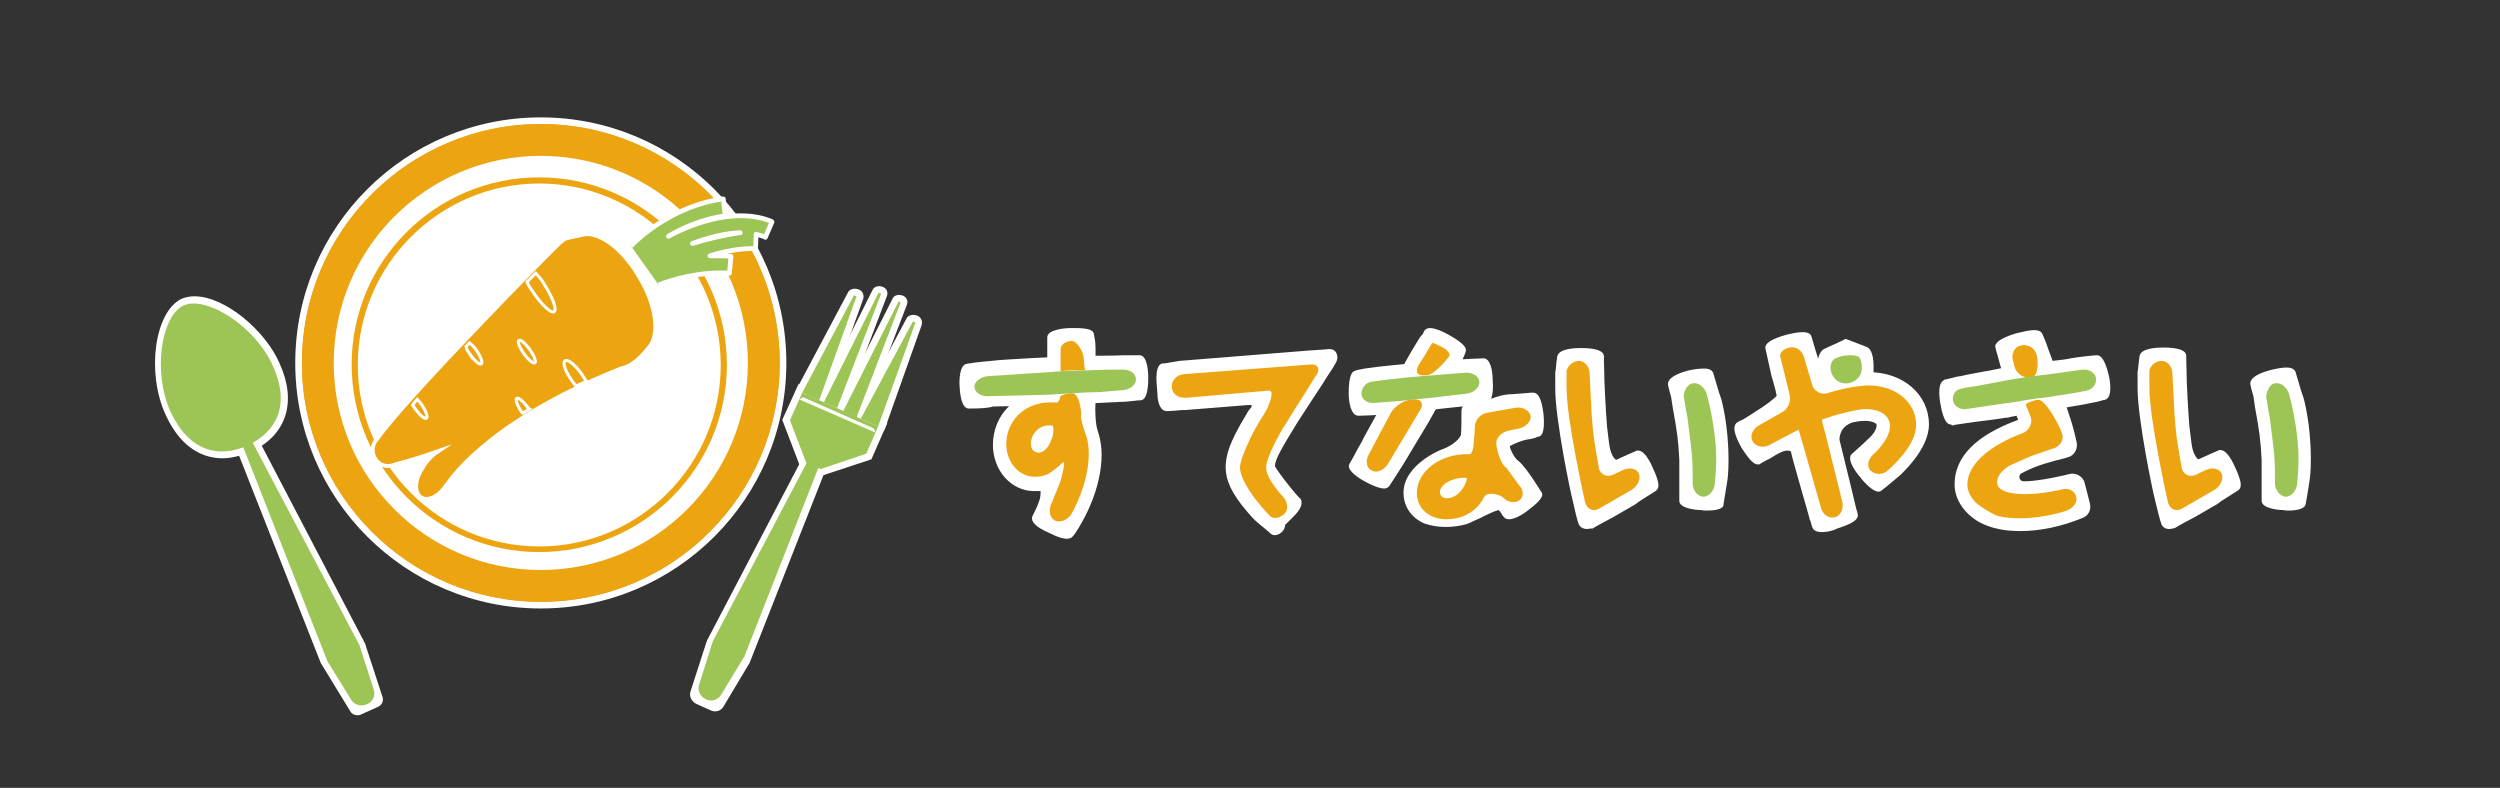 <svg version="1.1" id="レイヤー_1" xmlns="http://www.w3.org/2000/svg" x="0" y="0" viewBox="0 0 487.7 153.7" xml:space="preserve"><rect x="0" y="0" width="487.7" height="153.7" fill="#333333" stroke="none"/><style>.st0{fill:#fff}.st1{fill:#eda411}.st2{fill:#9cc556}.st7{fill:none;stroke:#fff;stroke-width:.596;stroke-miterlimit:10}</style><path class="st0" d="M207.1 75c-.3 0-.8-.1-1-.1-1 0-1.8-.9-1.8-2.2v-6.9c0-1.5 3.4-1.8 4.5-1.8h1c2.8 0 3.5.5 3.6 1.2.1.5.3 1.5.3 2.3 0 0 .2 4.4-.5 5.1l-.3.3h-.3v.1c0 1-1.2 1.8-2.9 1.8-1.1.1-2.5.2-2.5.2h-.1z"/><path class="st0" d="M206.1 74.1c-.5 0-.9-.6-.9-1.3v-6.9c0-.4 1.7-.9 3.7-1 2-.1 3.7.1 3.8.5.1.4.3 1.4.3 2.3.1.8 0 4.5-.3 4.5s-.7.4-.7.9-.9.9-2.1.9c-1.2.1-2.6.2-2.6.2h-.1s-.7-.1-1.1-.1zm69.5 1.9c-1.7 0-2.7-.3-3.1-1-.3-.3-.3-.8-.1-1.3l.1-.1c.4-.8 1.7-3 2.8-5 0 0 1.1-1.8 1.7-2.8l.1-.1c.1-.2.2-.3.3-.3.1-.2.3-.4.4-.8.2-.3.5-.6 1.2-.6.8 0 2.2.5 3.6 1.3 3.2 1.8 3.6 2.7 3.3 3.4l-.1.3c-.2.4-.4 1-.6 1.4-.3.5-1.5 2.9-1.8 3.5-.7 1.2-4 1.7-5.4 1.8l-1.1.1c-.6.2-1 .2-1.3.2z"/><path class="st0" d="M273.2 74.1c.4-.8 1.7-3 2.8-5 0 0 1.1-1.8 1.7-2.8l.1-.2c.1-.2.2-.3.2-.3s.2-.3.4-.8c.3-.4 1.8 0 3.6 1s3.1 2 2.9 2.4c-.2.4-.4 1.1-.7 1.6-.3.5-1.5 2.9-1.8 3.5-.3.6-2.4 1.2-4.8 1.4l-1.1.1c-2.2.3-3.7-.1-3.3-.9zM394 76.3c-1.4 0-2-.2-2.3-.8-.1-.2-.2-.5-.4-1.1-.2-.5-.3-1.1-.6-1.7-.3-.7-.7-2.1-1-3.3-.2-.7-.4-1.3-.4-1.5-.1-.3-.1-.6.1-.8.5-1 3-1.8 4-2.1 1.3-.3 2.5-.6 3.4-.6.6 0 1.3.1 1.6.7.2.4.8 1.8 1.1 2.8.6 1.6 1.8 4.9 2 5.3.2.3.2.7 0 1-.6 1.2-3.6 1.7-4.4 1.8h-.2c-1.1.2-2.1.3-2.9.3z"/><path class="st0" d="M392.4 75.2c-.2-.3-.5-1.6-.9-2.7s-1.3-4.4-1.5-4.8c-.2-.4 1.4-1.3 3.5-1.8 2.1-.6 3.9-.7 4-.3.2.3.7 1.6 1.1 2.8s1.8 4.9 2 5.4c.3.5-1.5 1.3-3.9 1.6h-.1c-2.1.1-4 .1-4.2-.2zm-143.7 29.2c-.3 0-.6-.1-.8-.3-.2-.1-.3-.3-.7-.6-.5-.4-1.2-1-1.8-1.5-.1-.1-.8-.6-2.2-2.3-2.9-3.4-4.1-6-4.1-8.5 0-2.3.7-4.9 4-10.3.3-.6.8-1.3.9-1.3.2-.3.2-.4.2-.5 0 0-.2-.1-.4-.1h-.2l-12.5 1h-.6c-1.1.1-2.3.2-2.7.2h-.2c-1.5 0-1.8-2.4-1.8-3.2l-.2-2.7c0-.5-.1-2.3.6-3.1.3-.3.5-.3.8-.3.2 0 .8-.1 1.3-.2l1.8-.3 25-2c.5 0 1-.1 1.5-.1 1-.1 1.9-.1 2.5-.2h.3c.6 0 1.1.3 1.3.8.3.6.3 1.3-.3 2.2-.3.6-.8 1.3-1.4 2.2l-1 1.6c-.1.1-4.1 6.3-4.9 7.5-3 4.9-4.3 7.1-4.4 8.5.2.5 1.6 2.4 2.8 3.9.8 1 1.8 2.2 2.1 2.4.2.2.3.4.3.9 0 .9-.8 1.9-1.5 2.6l-1.7 1.7c0 1.1-1.1 2-2 2z"/><path class="st0" d="M248.5 103.5c-.3-.3-1.4-1.3-2.5-2.1 0 0-.6-.5-2-2.2-2.7-3.2-3.9-5.6-3.9-8 0-2.2.7-4.6 3.9-9.9.3-.6.8-1.3.8-1.3.8-1.2.3-1.9-1.1-1.8l-12.5 1c-1.3.1-2.8.2-3.3.3-.5.1-.9-1.1-1-2.4l-.2-2.7c-.1-1.3.2-2.6.6-2.6.4 0 1.8-.3 3.3-.4l25-2c1.3-.1 3.2-.2 4.1-.3s1.1.7.5 1.6-1.7 2.6-2.4 3.8c0 0-4.1 6.3-4.9 7.6-3.1 4.9-4.4 7.3-4.4 9 0 .8 3 4.4 3 4.4.9 1.1 1.8 2.2 2.2 2.5s-.2 1.4-1.2 2.3l-1.8 1.8c-.8 1.1-1.9 1.7-2.2 1.4zm33.4-.7c-1.5 0-2.9-.3-4.1-.7-.2-.1-4-1.6-4-6 0-5.5 7.5-8.5 7.7-8.5 2.1-.8 3.4-2.2 3.5-2.8.1-.8.1-2.9.1-4.6 0-.7.4-1.4 1.3-1.7.4-.1 2.6-.5 4.8-.8.4-.2 2.1-.8 3.8-.8.9-.1 1.8-.1 2.6-.2.7-.1 1.3-.1 1.5-.1 1.4 0 1.8 2.6 2 4.1.4 4.2-.6 4.4-1 4.5-.2 0-.3.1-.6.2-.5.2-1.3.3-1.9.4-.8.2-2.5.8-3.1 1.3.2.7.9 2.3 1.8 2.9 1.4 1.1 4.2 5.7 4.4 6 .3.4.6 1.2-2.8 3.7-1.3 1-2.7 1.6-3.5 1.6-.5 0-.8-.2-.9-.3-.2-.2-.4-.4-.6-.8-.2-.3-.3-.5-.6-.7-.7.2-2.3.9-3.4 1.5-.9.4-1.8.8-2.4 1.1-1.4.5-3 .7-4.6.7z"/><path class="st0" d="M285.9 101.3c-2.1.9-5.5.9-7.7.1 0 0-3.5-1.3-3.5-5.3 0-5 7.2-7.8 7.2-7.8 2.2-.8 3.9-2.4 4-3.5.1-1.1.1-4.4.1-4.7 0-.3.3-.8.6-.8.3-.1 2.5-.5 4.8-.8 0 0 1.8-.8 3.6-.8 1.8-.1 3.5-.3 4-.3s1 1.5 1.2 3.3.1 3.5-.3 3.6c-.4.1-1.5.4-2.5.6-1 .2-3.9 1.3-3.9 1.8 0 .6.9 2.9 2.2 3.9s3.9 5.4 4.1 5.7c.2.3-1 1.5-2.5 2.7-1.5 1.2-3 1.7-3.3 1.3s-.8-1.1-1.3-1.6c-.7-.5-4.7 1.8-6.8 2.6zm23.7 1.9c-.7 0-1.3-.3-1.6-.9-.3-.6-.8-2.9-1.3-5.1-.2-.6-3.3-15.2-3.3-21.4v-3.1l.1-.7c.1-1.1.2-2 .3-2.5.3-1.4 3-1.6 4.6-1.6 4.5 0 4.5 1.3 4.5 1.7v.9c0 1 .1 2.5.1 4.1 0 0 .2 4.9.5 8.6.3 2.7.5 3.9.5 3.9.3 1.8 1.1 2.6 1.3 2.6 1.1-.5 3.3-1.5 3.8-1.7l.2-.1h.3c1.3 0 2.5 2.6 2.8 3.3 1.3 2.8 1.4 3.9.7 4.5-.3.2-.9.6-2.2 1.4-.6.4-1.3.8-1.9 1.3l-3.8 2.2c-.8.5-1.7.9-2.4 1.3-1.3.7-1.8 1-2.1 1.2-.6 0-.9.1-1.1.1z"/><path class="st0" d="M308.7 101.8c-.2-.4-.8-2.7-1.3-4.9 0 0-3.3-15.1-3.3-21.3v-3.1c.1-1.2.2-2.5.3-3 .1-.5 1.7-.9 3.8-.9 2.1 0 3.7.3 3.7.8s.1 2.7.1 5c0 0 .2 4.9.5 8.7.3 2.8.5 3.9.5 3.9.4 2.3 1.6 3.7 2.6 3.2s3.3-1.5 3.7-1.7c.4-.2 1.4 1.1 2.2 2.8.8 1.8 1.3 3.3.9 3.5s-2.2 1.4-4.1 2.7l-3.8 2.2c-2 1.1-4 2.3-4.4 2.4s-1.1.2-1.4-.3zm46.7 2c-.3 0-1.4 0-1.8-.8-.1-.3-.3-.8-.4-1.3-.2-.4-.3-.9-.4-1.3-.3-1.1-3.3-11.4-3.4-12.2 0-.2-.3-.3-.7-.3-.3 0-.8.1-1.2.3-.7.3-1.5.8-2.3 1.3-.7.3-1.5.8-1.7.9-.2.2-.3.2-.6.2-1.1 0-2.4-2.1-3.2-3.3-.8-1.5-2.1-4-.8-4.9.2-.1.4-.3.8-.4.8-.4 1.8-1.1 2.9-1.8 1.7-1 3.6-2.5 4-3-.1-.6-.4-1.8-.7-2.8l-.3-1-1.2-5.4c-.2-1 1.2-1.9 4.1-2.7 1.2-.3 2.3-.5 3.1-.5.4 0 1.6 0 1.8.9.1.3.8 2.8 1.4 4.7 0 .1.3 1.1.9 3.3v.1h.4c.8 0 1.8-.2 2.9-.5.1 0 2.7-.7 5.6-.7 6.7 0 11.7 4.4 11.7 10.2 0 4.9-5.4 9.6-5.5 9.8-2.7 2.3-3.6 3-3.9 3.2l-.2.1h-.3c-1 0-2.7-1.7-3.5-2.8-.3-.3-2.8-3.3-1.7-4.5.2-.2.5-.4.9-.8.8-.7 1.8-1.6 2.8-2.6 0 0 1.2-1.1 1.2-2.3 0-.4-1.1-.8-2.2-.8-1.3 0-2.4.3-2.5.3-.9.3-1.6.8-2.1 1.6-.4.8-.6 1.6-.3 2.4l2.2 9c.3 1.4.7 2.8.9 3.8.2.6.3.9.3 1.1.1.4.3 1.5-4 2.8-.9.5-2.1.7-3 .7z"/><path class="st0" d="M354.4 102.7c-.2-.4-.5-1.6-.8-2.6-.3-1-3.2-11.2-3.4-12.1-.3-.9-1.7-1.2-3-.4-1.3.8-3.8 1.9-4.1 2.2-.3.3-1.5-1.1-2.5-2.8-1-1.8-1.5-3.4-1.1-3.7.4-.3 2-1.2 3.7-2.2 1.7-1 4.5-3.1 4.4-3.7-.1-.6-.6-2.5-1-4.2s-1.1-4.9-1.2-5.4c-.1-.4 1.5-1.2 3.5-1.7s3.8-.6 3.9-.2c.1.4.8 2.6 1.4 4.8 0 0 .3 1 .9 3.2l.1.4c.2.5 2.1.4 4.3-.2 0 0 2.5-.7 5.4-.7 6.2 0 10.9 4 10.9 9.4 0 4.5-5.3 9.2-5.3 9.2-1.8 1.5-3.4 2.9-3.8 3.1s-1.7-.9-3-2.4-2-3-1.7-3.3c.3-.3 2.1-1.8 3.8-3.4 0 0 1.4-1.3 1.4-2.9 0-1.3-1.9-1.6-3-1.6-1.3 0-2.7.3-2.7.3-2.3.6-3.6 2.8-3 5l2.2 9c.5 2.3 1.1 4.4 1.2 4.9.1.4-1.4 1.2-3.4 1.8s-3.9.6-4.1.2zm68.8.5c-.8 0-1.4-.4-1.6-1.1-.2-.5-.8-2.8-1.3-5-.2-.6-3.3-15.2-3.3-21.4v-3.1l.1-.7c.1-1 .2-2 .3-2.5.3-1.4 3-1.6 4.6-1.6 4.5 0 4.5 1.3 4.5 1.7v.9c0 1 .1 2.5.1 4.1 0 0 .2 4.9.5 8.6.3 2.7.5 3.9.5 3.9.3 1.8 1.1 2.6 1.3 2.6 1.1-.5 3.3-1.5 3.8-1.7l.2-.1h.3c1.3 0 2.5 2.6 2.8 3.3 1.3 2.8 1.4 3.9.7 4.5-.3.2-.9.6-2.2 1.4-.6.4-1.3.8-1.9 1.3l-3.8 2.2c-.8.5-1.7.9-2.4 1.3-1.3.7-1.8 1-2.1 1.2-.5.1-.8.2-1.1.2z"/><path class="st0" d="M422.4 101.8c-.2-.4-.8-2.7-1.3-4.9 0 0-3.3-15.1-3.3-21.3v-3.1c.1-1.2.2-2.5.3-3 .1-.5 1.7-.9 3.8-.9 2.1 0 3.7.3 3.7.8s.1 2.7.1 5c0 0 .2 4.9.5 8.7.3 2.8.5 3.9.5 3.9.4 2.3 1.6 3.7 2.6 3.2s3.3-1.5 3.7-1.7c.4-.2 1.4 1.1 2.2 2.8s1.3 3.3.9 3.5-2.2 1.4-4.1 2.7l-3.8 2.2c-2 1.1-4 2.3-4.4 2.4s-1.2.2-1.4-.3zm-214.3 3.3c-.7 0-1.6-.3-2.5-.7l-1.9-.9c-.8-.4-2.8-1.5-2.3-2.8l.5-1c.3-.6.6-1.3.8-1.9.3-.7.3-1.6.3-2h-1.3c-4.4 0-8-4-8-9 0-5.9 4.5-10.4 10.6-10.6 0-.9.6-1.6 1.5-1.8.3-.1.9-.1 1.7-.1.5 0 1.1 0 1.7-.1l1.5-.1h.4c.4 0 1.9.1 2.6.8.3.3.3.6.3 1-.1.3-.1 1.3-.2 2.1l-.1.8c-.1 1.1 0 3.9.4 5.1 0 .1.8 2 .8 4.8 0 6.8-3.7 12.9-3.8 13.1-.6 1.1-1.4 2.4-1.8 2.8-.2.3-.6.5-1.2.5z"/><path class="st0" d="M204.1 102.7c-1.3-.6-2.1-1.3-1.9-1.8.2-.4.8-1.8 1.3-2.9.5-1.2.6-3.6-.7-3.2h-1.2c-3.9 0-7.2-3.7-7.2-8.1 0-5.6 4.4-9.8 10.3-9.8h.1c.1 0 .3-.3.3-.8s.3-.8.8-.9c.5-.1 1.9-.1 3.3-.2l1.5-.1c1.3-.1 2.5.3 2.4.8-.1.5-.2 1.8-.3 2.9-.1 1.1 0 4.1.5 5.4 0 0 .7 1.8.7 4.4 0 6.6-3.7 12.7-3.7 12.7-.7 1.2-1.4 2.4-1.7 2.8-.3.3-1.4.2-2.7-.4l-1.8-.8zm-.6-17.2c.3-.4-.1-.3-.8.3v.7c.1 0 .6-.6.8-1zm66.5 9.8c-1 0-2.7-.8-3.6-1.3-.8-.4-2.8-1.6-3.2-2.7-.1-.3-.1-.6.1-.9.1-.2.4-.7.8-1.4.4-.8 1-1.9 1.6-2.9.1-.3.4-.8 1.1-2.1 1.3-2.3 1.8-3.3 1.8-3.3l.4-.8c.8-1.4 1.7-3 1.8-3.3.2-.4.3-.9 5.1-1.3l1.3-.1h1c1.8 0 2.8.3 3.2 1 .3.4.3.8 0 1.3-.4.8-1.7 3-2.8 5l-4.8 8c-1.3 2-2.4 3.8-2.7 4.2-.2.3-.5.6-1.1.6z"/><path class="st0" d="M266.8 93.2c-1.8-.9-3-2-2.8-2.4.3-.4 1.3-2.4 2.3-4.4 0 0 0-.1 1.1-2.1 1.3-2.3 1.8-3.3 1.8-3.3 1.1-2 2.1-3.9 2.2-4.1s2.1-.6 4.4-.8l1.3-.1c2.3-.2 3.9.3 3.4 1s-1.7 3-2.8 5l-4.8 8c-1.3 1.9-2.4 3.8-2.7 4.2-.1.5-1.7-.1-3.4-1zm127.4 10.4c-3.2 0-5.7-.5-8-1.7-2.9-1.6-4.9-4.4-4.9-7.4 0-5.4 4.2-9.6 12.4-12.6-.1-.3-.3-.6-.3-.9-.3-.6-.5-1.3-.8-2-.6-1.5.3-3.1 1.9-3.3l5-.8c1.2-.2 2.3.5 2.7 1.7l.6 1.8c1.2 3.5 1.7 5 2.3 7.8.3 1.3-.4 2.7-1.7 3l-.3.1c-3.5.9-5.4 1.4-7.9 2.6-.3.2-.6.3-.8.4-.8.4-.5 1.6.4 1.6 3 0 8.1-1.2 8.8-1.4 1.3-.4 2.8.4 3.1 1.8l1 3.9c.3 1.3-.3 2.5-1.6 2.9-3.9 1.6-8.1 2.5-11.9 2.5z"/><path class="st0" d="M394.2 102.7c-3 0-5.4-.5-7.6-1.6-2.7-1.4-4.4-4-4.4-6.6 0-4.9 3.8-8.7 11.1-11.5.8-.3 1.3-1.3.9-2.2 0-.1-.1-.1-.1-.2-.3-.6-.5-1.3-.8-1.9-.4-1 .3-2.1 1.3-2.3l5-.8c.8-.1 1.6.3 1.8 1.1l.6 1.8c1.2 3.5 1.7 5 2.3 7.7.3.8-.3 1.8-1.2 2l-.3.1c-3.6.9-5.4 1.4-8 2.7-3.7 1.8-3.8 2.8-3.9 2.9 0 0 .7.7 3.9.7 3 0 8.1-1.2 9-1.4h.1c.9-.3 1.8.3 2.1 1.2l1 3.9c.3.8-.3 1.7-1 1.9-3.9 1.7-8 2.5-11.8 2.5zm-34-26.4c-1.6 0-3.2-.3-4.4-.8-.4-.2-1.3-1-1.3-3.9 0-2.6 1-3.3 1.3-3.5 2.2-1 3.9-1.8 3.9-1.8l.3-.2.3.1s1.8.7 3.9 1.5c.4.2 1.3.8 1.3 3.9.1 3-1 3.7-1.3 3.9-1 .5-2.4.8-4 .8z"/><path class="st0" d="M364 74.8c-2.1.9-5.5.9-7.7-.1 0 0-.8-.4-.8-3.1 0-2.3.8-2.8.8-2.8 2.1-1 3.8-1.8 3.8-1.8s1.8.7 3.9 1.5c0 0 .8.3.8 3.2.1 2.7-.8 3.1-.8 3.1zM189 79.7c-1.3 0-1.7-2.3-1.8-4.3-.1-1.3 0-4.1 1.3-4.4.3-.1.8-.1 1.9-.3.8-.1 1.9-.2 3-.3 2.3-.3 12.8-.8 13.3-.8.1 0 1.2 0 2.5-.1s3.3-.1 4.3-.1c.6 0 3.6 0 5.9-.1h2.9c1.5 0 1.7 3.1 1.7 4.4 0 2.9-.5 4.4-1.6 4.4-.2 0-.6 0-1.2.1-.8.1-1.8.2-2.7.2-1.8.1-5.9.3-6.4.3-.3 0-1.7.1-3.2.1h-1l-1.2.1c-5.8.3-12.9.4-13 .4-.8.3-2.4.4-4.7.4z"/><path class="st0" d="M189 78.9c-.4 0-.8-1.5-.9-3.4-.1-1.9.3-3.4.7-3.5s2.6-.3 4.9-.5c2.3-.3 13.2-.8 13.2-.8s1.2 0 2.5-.1 3.2-.1 4.2-.1 8.4-.1 8.8-.1.8 1.6.8 3.6-.3 3.6-.8 3.6-2.2.2-3.9.3c-1.8.1-5.9.3-6.4.3s-2.3.1-4.2.2l-1.2.1c-5.8.3-12.9.4-12.9.4H189zM265 81.1c-1.5 0-1.9-2.8-1.9-4.3 0-3.9.8-4.3 1.1-4.4.3-.2 1-.3 2-.5l.7-.1c1-.2 9-1 10.7-1.1.9-.1 2.2-.2 3.3-.3.9-.1 1.8-.2 2.5-.2 1.4-.1 5.4-.3 6-.3 1.3 0 1.8 2.3 1.8 4.4.1 1 .1 3.3-.7 4.1-.2.3-.5.3-.8.3-.2 0-.7.1-1.2.2-.7.1-1.6.3-2.4.3-1.6.2-8.7.9-10.2 1.1-1.7.2-4.4.3-5.2.4-1.2.3-5.2.4-5.7.4z"/><path class="st0" d="M263.9 76.9c0-1.9.3-3.5.6-3.7.3-.2 1.5-.3 2.4-.5.9-.2 8.9-1 10.6-1.1 1.8-.1 4.3-.3 5.8-.4 1.5-.1 5.4-.3 5.9-.3s.9 1.6 1 3.5c.1 1.9-.2 3.6-.6 3.6s-2.1.3-3.7.5-8.7.9-10.2 1.1-3.9.3-5.2.4c-1.3.1-5.1.3-5.6.3s-1-1.5-1-3.4zM380.6 82.8c-.4 0-1.4 0-2.1-4.2-.1-.7-.5-3.1.3-4.1.3-.3.6-.5.8-.5s.8-.2 1.3-.3 1-.3 1.5-.3l1.3-.3c4.2-.8 4.3-.8 4.4-.8s.8-.2 1.5-.3l.9-.2c1.3-.3 4.2-.7 5.5-.8.5-.1 1.2-.2 1.8-.3 1-.2 1.9-.3 2.6-.3 1-.1 2.8-.3 3.6-.5.9-.2 4.5-.6 5.1-.6 1.3 0 2 2.8 2.3 4 .3 1.3.7 4.4-.8 4.7-.2 0-.4.1-.8.2-.6.2-1.4.3-2.3.5-1.3.3-8.1 1.4-9.5 1.6-1.5.2-3.7.6-4.1.7l-1 .2c-.3.1-.7.1-.9.2-.3.1-.6.1-.8.1-2.4.4-4.4.6-5.9.8-.8.1-1.5.2-2.1.3l-.6.1c-.3 0-.5.1-.8.1-.3.1-.7.1-.9.2h-.1l-.2-.2z"/><path class="st0" d="M379.3 78.5c-.3-1.9-.2-3.6.4-3.7s1.8-.4 2.8-.6c.9-.2 5.4-1 5.5-1 .2 0 1.3-.3 2.6-.5 1.3-.3 4.1-.7 5.4-.8 1.3-.2 3.3-.5 4.4-.6 1-.1 2.7-.3 3.7-.5s4.5-.6 4.9-.6 1.1 1.5 1.4 3.3c.3 1.8.3 3.6-.2 3.7s-1.8.4-3 .7c-1.3.3-8.1 1.4-9.5 1.6s-3.3.5-4.2.7l-1 .2c-.7.1-1.3.3-1.6.3-3.8.6-6.3.8-8 1.1l-.6.1c-.5.1-1.3.2-1.8.3s-.9-1.8-1.2-3.7zM333.1 99.6c-.4 0-.8 0-1.3-.1-.9 0-4.2-.3-4.2-1.8v-8c-.2-3.8-.4-5.4-1.3-10.3l-.3-2c-.1-.2-.1-.4-.2-.7-.2-.6-.3-1.2-.4-1.6-.2-1.4 2-2.3 3.9-2.8 1.2-.3 2.3-.4 3.1-.4.4 0 1.4 0 1.8.8.1.3.3 1.1.8 2.7.2.7.4 1.4.7 2.2.1.2 1.5 5.2 1.5 12.1 0 2.6-.2 3.9-.2 3.9-.3 1.9-.7 4.4-.8 4.9.1.1-.1 1.1-3.1 1.1z"/><path class="st0" d="M331.9 98.6c-1.9-.1-3.4-.6-3.4-1V89.7c-.2-3.9-.4-5.6-1.3-10.5l-.3-2c-.2-.7-.5-1.7-.6-2.3-.1-.6 1.3-1.3 3.3-1.8 2-.5 3.7-.6 3.9-.2.2.4.8 2.5 1.4 4.8 0 0 1.5 5 1.5 11.8 0 2.6-.2 3.8-.2 3.8-.3 2.3-.7 4.4-.8 4.9 0 .4-1.6.6-3.5.4zM446.5 99.6c-.3 0-.7 0-1.1-.1-.9 0-4.2-.3-4.2-1.8v-8c-.2-3.8-.4-5.4-1.3-10.3l-.3-2.1c-.1-.2-.1-.4-.2-.7-.2-.6-.3-1.2-.4-1.6-.2-1.4 2-2.3 3.9-2.8 1.2-.3 2.3-.5 3.1-.5.4 0 1.4 0 1.8.8.1.3.3 1.1.8 2.7.2.7.4 1.4.7 2.2.1.2 1.5 5.2 1.5 12.1 0 2.6-.2 3.9-.2 3.9-.3 2.1-.7 4.4-.8 4.9-.1 1-1.9 1.3-3.3 1.3z"/><path class="st0" d="M445.5 98.6c-1.9-.1-3.4-.6-3.4-1V89.7c-.2-3.9-.4-5.6-1.3-10.5l-.3-2.1c-.2-.7-.5-1.7-.6-2.3-.1-.6 1.3-1.3 3.3-1.8s3.7-.6 3.9-.2c.2.4.8 2.5 1.4 4.8 0 0 1.5 5 1.5 11.8 0 2.6-.2 3.8-.2 3.8-.3 2.3-.7 4.4-.8 4.9 0 .4-1.6.7-3.5.5zM282.3 98.9c-1.7 0-3-1.3-3-2.8 0-2.7 3.3-4.5 6.4-4.5.4 0 .8 0 1.2.2l1.4.5-.3 1.5c-.5 2-2.5 5.1-5.7 5.1z"/><g><path class="st1" d="M228.6 75.5c-.1-1.3 1-2.4 2.3-2.5l24.8-1.9c1.3-.1 1.9.8 1.2 1.9l-3.9 6.2c-.8 1.2-1.9 3.1-2.7 4.3 0 0-3.3 5.5-3.3 7.7 0 2.3 3.3 5.7 3.3 5.7.9 1 1.1 2.5.3 3.3-.8.8-2 1.1-2.7.6-.7-.6-3.2-3.5-3.9-4.7 0 0-2.1-2.9-2.1-4.9 0-1.8 2.5-6.7 2.5-6.7.7-1.3 1.7-3 2.3-3.9.6-.9 2.2-4.5.8-4.4l-16.1 1.4c-1.6.1-2.8-.8-2.8-2.1zm-19.5 1.2c-1.3.1-2.3.4-2.3.8s-.5 1.3-.9 1h-1c-5.3 0-8.6 3.9-8.6 8.1 0 3.7 2.6 6.4 5.5 6.4 1.9 0 2.8-.6 2.8-.6 1.2-.8 2.3-1.7 2.4-1.9.2-.3.6-.5.6 0s-.4 2.3-.8 3.6l-1.8 4.4c-.5 1.3-.1 2.7.9 3.1 1 .4 2.4-.2 3.1-1.3 0 0 3.4-5.7 3.4-11.8 0-2.5-.7-4.1-.7-4.1-.5-1.3-.9-2.8-.8-3.5s-.4-4.3-1.8-4.2zm-6.5 11.6c-.1 0-1.5 0-1.5-1.8 0-1.7 1.5-3.5 3.4-3.5h.8c.3.3.3 1.8-.3 3 .1-.1-.8 2.3-2.4 2.3zm9.2-16.1c-.1 0-.1 0 0 0-.2 0-.3-1.1-.4-2.4-.1-1.3-1.3-3.3-2.4-3.3-1.2.1-2.1.8-2.1 1.6v4.3s1.2-.1 2.5-.2c.1.1 1.9 0 2.4 0zm70.9-2.7c.3-.5-.4-1.3-1.4-1.8-1-.5-1.8-.9-1.9-.8s-.8 1.3-1.5 2.5l-1.2 1.9c-.7 1.2-.2 2.1 1.3 1.9h.4c1.4-.1 4-3.2 4.3-3.7zm114.5-.6c-.5-1.2-1.8-1.8-3-1.5-1.3.3-1.9 1.7-1.5 3l.3 1.2c.4 1.3 1.8 2.3 3.3 2h.1c1.3-.2 1.3-3.5.8-4.7zM296.4 97.6c-.8.6-2.3.4-3-.4-.8-.8-3.3-1.4-3.9-.2 0 0-1.8 4.3-7.4 4.3-3 0-5.7-1.9-5.7-5.1 0-4.4 4.7-7.6 9.7-7.6h.6c.3.1.8-1 .8-2.4 0 0 .2-1.6.2-2.9s1.1-2.6 2.5-2.8l5.7-1c1.3-.1 2.6.7 2.7 1.7.1 1-.9 2.1-2.3 2.4l-2 .4c-1.3.3-2.4 1.3-2.4 2.4 0 1.1.8 4.2 2 4.9l2.4 3.3c1 1 1 2.4.1 3zM308 70.4c1.1 0 2.1 1.1 2.1 2.5l.4 8c.1 1.3.3 3.6.5 5l.9 5.4c.3 1.3 1.6 1.9 2.8 1.3l1.9-.9c1.3-.6 2.7-.3 3.1.7.4.9-.1 2.3-1.3 3.1l-6.4 3.7c-1.2.7-2.4.2-2.8-1.3 0 0-3.6-16-3.6-22.3v-3.3c.3-1 1.3-1.9 2.4-1.9zm56.9 21.4c-.8-.8-.5-2.3.6-3.2 0 0 3.2-2.8 3.2-5.5 0-2.2-2.2-3.3-4.7-3.3-1.9 0-6.3 1.3-6.3 1.3-1.3.4-2.4.8-2.3.8 0 .1.3 1.4.7 2.7l3.3 13.3c.3 1.3-.3 2.7-1.4 3s-2.3-.4-2.7-1.6c-.3-1.2-4.4-15.4-4.4-15.4 0-.1-1 .4-2.3 1.1l-3.4 1.8c-1.3.7-2.7.3-3.3-.7-.6-1 0-2.4 1.2-3.1l4.4-2.5c1.3-.6 2-2.3 1.6-3.6 0 0-1.6-6.5-1.8-7.3s.7-1.6 1.8-1.8c1.2-.3 2.4.5 2.8 1.8l1.6 5.4c.3 1.3 1.8 2.1 3 1.7 0 0 4.6-1.5 8.1-1.5 5 0 9.2 3.1 9.2 7.7 0 4.4-5.7 9-5.7 9-.9.8-2.4.7-3.2-.1zm56.8-21.4c1.1 0 2.1 1.1 2.1 2.5l.4 8c.1 1.3.3 3.6.5 5l.9 5.4c.3 1.3 1.6 1.9 2.8 1.3l1.9-.9c1.3-.6 2.7-.3 3.1.7.4.9-.1 2.3-1.3 3.1l-6.4 3.7c-1.2.7-2.4.2-2.8-1.3 0 0-3.6-16-3.6-22.3v-3.3c.2-1 1.2-1.9 2.4-1.9zM267 88.7c-.7 1.3-.4 2.6.6 3.1s2.3 0 3.1-1.2l6.4-10.7c.7-1.2.1-2.1-1.3-2l-.7.1c-1.3.1-3 1.3-3.7 2.4l-4.4 8.3zm128.1 7.7c-1.3 0-5.5-.1-5.5-2.3 0-2 2.5-3.3 2.5-3.3 1.3-.6 3.3-1.5 4.6-2l3.8-1.3c1.3-.3 2.2-1.7 1.8-2.8-.3-1.3-3.3-6.9-4.7-6.7h-.1c-1.3.2-2.3.7-2.3 1 .1.3.8 1.8 1 2.6.3.8-.3 2.4-1.6 2.9 0 0-10.8 3.6-10.8 10.1 0 1.9 1.6 3.4 1.6 3.4 1 .9 2.9 2.1 4.2 2.6 0 0 1.4.5 4.5.5 4.9 0 9.1-1.5 9.1-1.5 1.3-.5 2.2-1.7 1.8-2.8-.3-1.1-1.6-1.7-2.9-1.3.1 0-3.7.9-7 .9z"/></g><path class="st0" d="M285.6 93.2c-2.3 0-4.7 1.3-4.7 2.8 0 .7.6 1.2 1.3 1.2 2.3 0 3.7-2.4 4-3.9-.2-.1-.2-.1-.6-.1z"/><g><path class="st2" d="M363.2 71.8c0 1.8-1.5 3-3.1 3-1.8 0-3-1.5-3-3.1 0-1.2.8-1.7.8-1.7 1.2-.7 3.3-.9 4.5-.5.1 0 .8.3.8 2.3zm-144.1 4.3c1.3-.1 2.5-1 2.5-2.1s-1.1-1.9-2.5-1.9c0 0-4.4 0-5.4.1-1 0-2.8.1-4.2.1-1.3.1-2.4.1-2.4.1s-1.2.1-2.5.2l-12.1.8c-1.3.2-2.5 1.1-2.4 2.1 0 1 1.2 1.8 2.5 1.8l12-.3c1.3-.1 3.6-.2 4.9-.3 1.3-.1 3.4-.2 4.9-.2 1-.1 4.7-.4 4.7-.4zm69.5-1.6c-.1-1.1-1.2-1.8-2.6-1.8l-2.6.2c-1.3.1-3.6.3-5 .4h-.4c-1.3.2-3.6.3-5 .5 0 0-4.6.5-5.6.7-1 .2-1.8 1.2-1.8 2.3 0 1.1 1.1 1.9 2.4 1.8 1.3-.1 5.9-.4 7.2-.6l.7-.1c1.3-.1 3.6-.3 5-.5l5.2-.6c1.5-.2 2.5-1.2 2.5-2.3zm118.5 1.7c1.2-.3 1.9-1.3 1.8-2.4-.2-1.1-1.3-1.8-2.6-1.7-1.3.2-8.5 1.2-9.9 1.3h-.1c-1.3.2-3.6.6-4.9.8-1.3.3-4.4.8-5.8 1.1 0 0-2.3.3-3.3.6-.9.2-1.5 1.3-1.3 2.3.2 1 1.3 1.8 2.6 1.6 1.3-.2 8-1.2 9-1.3 1-.2 3.6-.6 4.9-.8h.1c1.5-.1 8.3-1.2 9.5-1.5zm-77-1.4c1.1-.3 2.3.6 2.8 1.9 0 0 1.9 6.5 1.9 12.9 0 2.5-.3 5-.3 5-.2 1.3-1.3 2.4-2.3 2.3-1.1-.1-2-1.3-2-2.6v-2.1c0-1.3-.1-3.6-.3-5l-.7-5.7c-.3-1.3-.5-3.1-.7-3.9s.5-2.6 1.6-2.8zm113.6 0c1.1-.3 2.3.6 2.8 1.9 0 0 1.9 6.5 1.9 12.9 0 2.5-.3 5-.3 5-.2 1.3-1.3 2.4-2.3 2.3s-2-1.3-2-2.6v-2.1c0-1.3-.1-3.6-.3-5l-.7-5.7c-.3-1.3-.5-3.1-.7-3.9-.1-.7.5-2.6 1.6-2.8z"/></g><g><ellipse class="st0" cx="105.5" cy="70.8" rx="47.9" ry="47.9"/><circle cx="105.5" cy="70.8" r="46.6" fill="#e29d30"/><circle class="st1" cx="105.5" cy="70.8" r="46.6"/><circle cx="105.5" cy="70.8" r="39.7" fill="#fff" stroke="#fff" stroke-width="1.39" stroke-miterlimit="10"/><path class="st1" d="M105.2 107.7c-20.2 0-36.6-16.4-36.6-36.6S85 34.6 105.2 34.6s36.6 16.4 36.6 36.6-16.5 36.5-36.6 36.5zm0-71.9c-19.5 0-35.4 15.9-35.4 35.4s15.9 35.4 35.4 35.4 35.4-15.9 35.4-35.4-15.9-35.4-35.4-35.4z"/><path d="M124.7 54c-3.6-6.1-8.3-9-11.1-8.2-.2.1-2.5.5-3.1.7-.4.1-.7.4-1 .6h0c-.5.3-30.4 30.6-35.9 38.5h0c-.5.5-.8 1.1-.9 1.9-.1 1.7 1 3.2 2.7 3.4h.1c.8.1.8-.1 2.3-.5 2.1-.5 5.1-1.5 7.7-2.4h0c-2.1 1.4-2.9 3-2.9 3h0c-.1.2-.2.3-.3.5-1.4 2.1-1.5 4.6-.2 5.5 1.3.9 3.5-.1 4.9-2.3 0-.1.1-.1.1-.1v.1s6.9-11.9 33.5-22.6c.7-.3 1.3-.4 2-.7h0c.4-.2.7-.4 1.1-.7.7-.5 1.8-1.5 3.1-3.2 1.7-2.2 1.5-7.5-2.1-13.5z" fill="#eda411" stroke="#fff" stroke-width=".762" stroke-miterlimit="10"/><path d="M128.5 55.6c2.6-1.1 8.4-2.7 13.8-2.3l.3-3.3c-1.4-.1-2.8-.1-4.1-.1 2.9-.9 6-1.5 8.9-1.4l.1-2.8c.5.1 1.1.3 1.7.5 0 0 .1 0 .1.1l1.3-3c-.1 0-.1 0-.1-.1-6.4-2.7-14.8 0-20.1 2.9 2.5-1.6 7.1-3.5 11.1-4l-.4-3.3c-8.7 1.1-15.7 6.7-18 9.2m12-.5c2.5-1 6.7-2.1 9.3-2.1-2.6.3-6.8 1.3-9.3 2.1z" fill="#9cc556" stroke="#fff" stroke-width=".929" stroke-linejoin="round" stroke-miterlimit="10"/><path class="st7" d="M113.5 73c-1.3-1.8-2.7-3-3.3-2.6-.5.4.1 2.1 1.4 3.9.3.4.5.7.8 1 .7-.3 1.3-.6 2-.9-.3-.4-.6-.9-.9-1.4z"/><ellipse transform="rotate(-35.554 102.778 68.625)" class="st7" cx="102.8" cy="68.6" rx=".7" ry="2.7"/><path class="st7" d="M104 57c1.7 2.5 3.5 4.2 4.1 3.8.6-.4-.3-2.8-1.9-5.3-.5-.9-1.1-1.6-1.7-2.2l-1.7 1.7c.3.7.7 1.3 1.2 2zM81.1 79.9c.9 1.2 1.8 1.9 2.1 1.7.3-.3-.1-1.4-.9-2.6-.3-.4-.6-.8-.9-1.1-.3.3-.6.7-.9 1.1l.6.9zm21.8-.5c-.9-1.2-1.8-1.9-2.1-1.7-.3.3.1 1.4.9 2.6.1.1.1.2.3.3.4-.3.9-.5 1.3-.8-.2-.1-.3-.2-.4-.4zM91.8 69.3c.9 1.2 1.8 1.9 2.1 1.7.3-.3-.1-1.4-.9-2.6-.5-.7-1-1.2-1.4-1.5l-.7.7c.1.6.5 1.1.9 1.7z"/><path class="st0" d="M43.4 89.4c-3.3 0-7.9-1.5-11.1-8.5-3.8-8.3-2.1-20.1 3.1-22.6.7-.3 1.6-.5 2.5-.5 6.1 0 13.9 6.8 16.6 13 3.5 7.6 1.4 14.1-5.5 17.3-2 .8-3.8 1.3-5.6 1.3z"/><path class="st0" d="M62.6 129.4L41.4 75.6c-.3-.8.1-1.7.8-2.1.8-.4 1.8-.1 2.2.7l26.8 51.3c.1.1.1.2.1.3l3.3 10.1c.3.8-.1 1.7-.9 2l-3.3 1.5c-.7.3-1.7.1-2.1-.7l-5.5-9c-.1-.1-.1-.2-.2-.3z"/><path class="st2" d="M43.1 74.6l-.5.3 21.2 53.9c.1.1.1.3.2.4l4.5 7.3c.6 1 1.9 1.4 3 .9h.1c1.1-.5 1.7-1.7 1.3-2.9l-2.6-8.1c-.1-.1-.1-.3-.1-.4L43.1 74.6z"/><path class="st2" d="M53.2 71.3c3.6 7.9.6 13-4.9 15.6-5.5 2.5-11.3 1.3-15-6.5-3.6-7.9-1.8-18.8 2.5-20.8s13.9 3.9 17.4 11.7z"/><g><path class="st0" d="M134.7 134.9l3.1-9.6c.1-.1.1-.2.1-.3l23.8-45.5c.5-.9 1.6-1.3 2.5-.9.9.4 1.3 1.5 1 2.5l-18.8 47.8c-.1.1-.1.2-.1.3l-5.2 8.7c-.5.8-1.5 1.1-2.4.7l-2.9-1.3c-.9-.5-1.4-1.5-1.1-2.4z"/><path class="st0" d="M156.2 91.3l-3.6-9.4 3.2-7 17.3 7.6-3.1 7.1-10 3.3z"/><path class="st0" d="M155.9 77.8c-.7-.3-.9-1.1-.6-1.7l10.1-19c.3-.7 1.2-.9 1.9-.7l.3.1c.7.3 1 1.1.8 1.8l-7.3 20.3c-.3.7-1 1-1.7.7l-3.5-1.5zm11.4 5.1c-.7-.3-.9-1.1-.6-1.7l10.1-19c.3-.7 1.2-.9 1.9-.7l.3.1c.7.3 1 1.1.8 1.8l-7.2 20.3c-.3.7-1 1-1.7.7l-3.6-1.5z"/><path class="st0" d="M163.9 81.4c-.7-.3-.9-1.1-.6-1.7l10.8-21.4c.3-.7 1.1-.9 1.8-.7l.3.1c.7.3 1 1.1.7 1.8l-8.6 22.4c-.3.7-1 1-1.7.7l-2.7-1.2z"/><path class="st0" d="M160.1 79.7c-.7-.3-.9-1.1-.6-1.7l10.7-21.4c.3-.7 1.1-.9 1.8-.7l.3.1c.7.3 1 1.1.7 1.8l-8.5 22.4c-.3.7-1 1-1.7.7l-2.7-1.2z"/><path class="st2" d="M169 88.5l-8.9 3-2.8-1.2-3.2-8.3 2.4-5.4 14.8 6.6z"/><path class="st2" d="M163.1 81c.3.1.4.5.3.7l-18.2 46.4c-.1.1-.1.3-.2.3l-4.3 7.1c-.6 1-1.9 1.5-3 .9-1.1-.5-1.7-1.7-1.3-2.9l2.5-7.9c.1-.1.1-.3.1-.4l23.2-44.1c.3-.1.6-.2.9-.1zm-6.6-4.4l10.1-19 .5.2-7.3 20.3zm11.4 5.1l10.2-19 .5.2-7.3 20.3zm-3.4-1.5l10.8-21.4.4.2-8.6 22.4zm-3.8-1.7l10.7-21.4.5.2-8.6 22.3z"/><path class="st0" d="M170.8 84.4l-14.9-6.5.8-.4 13.8 6.1z"/></g></g></svg>